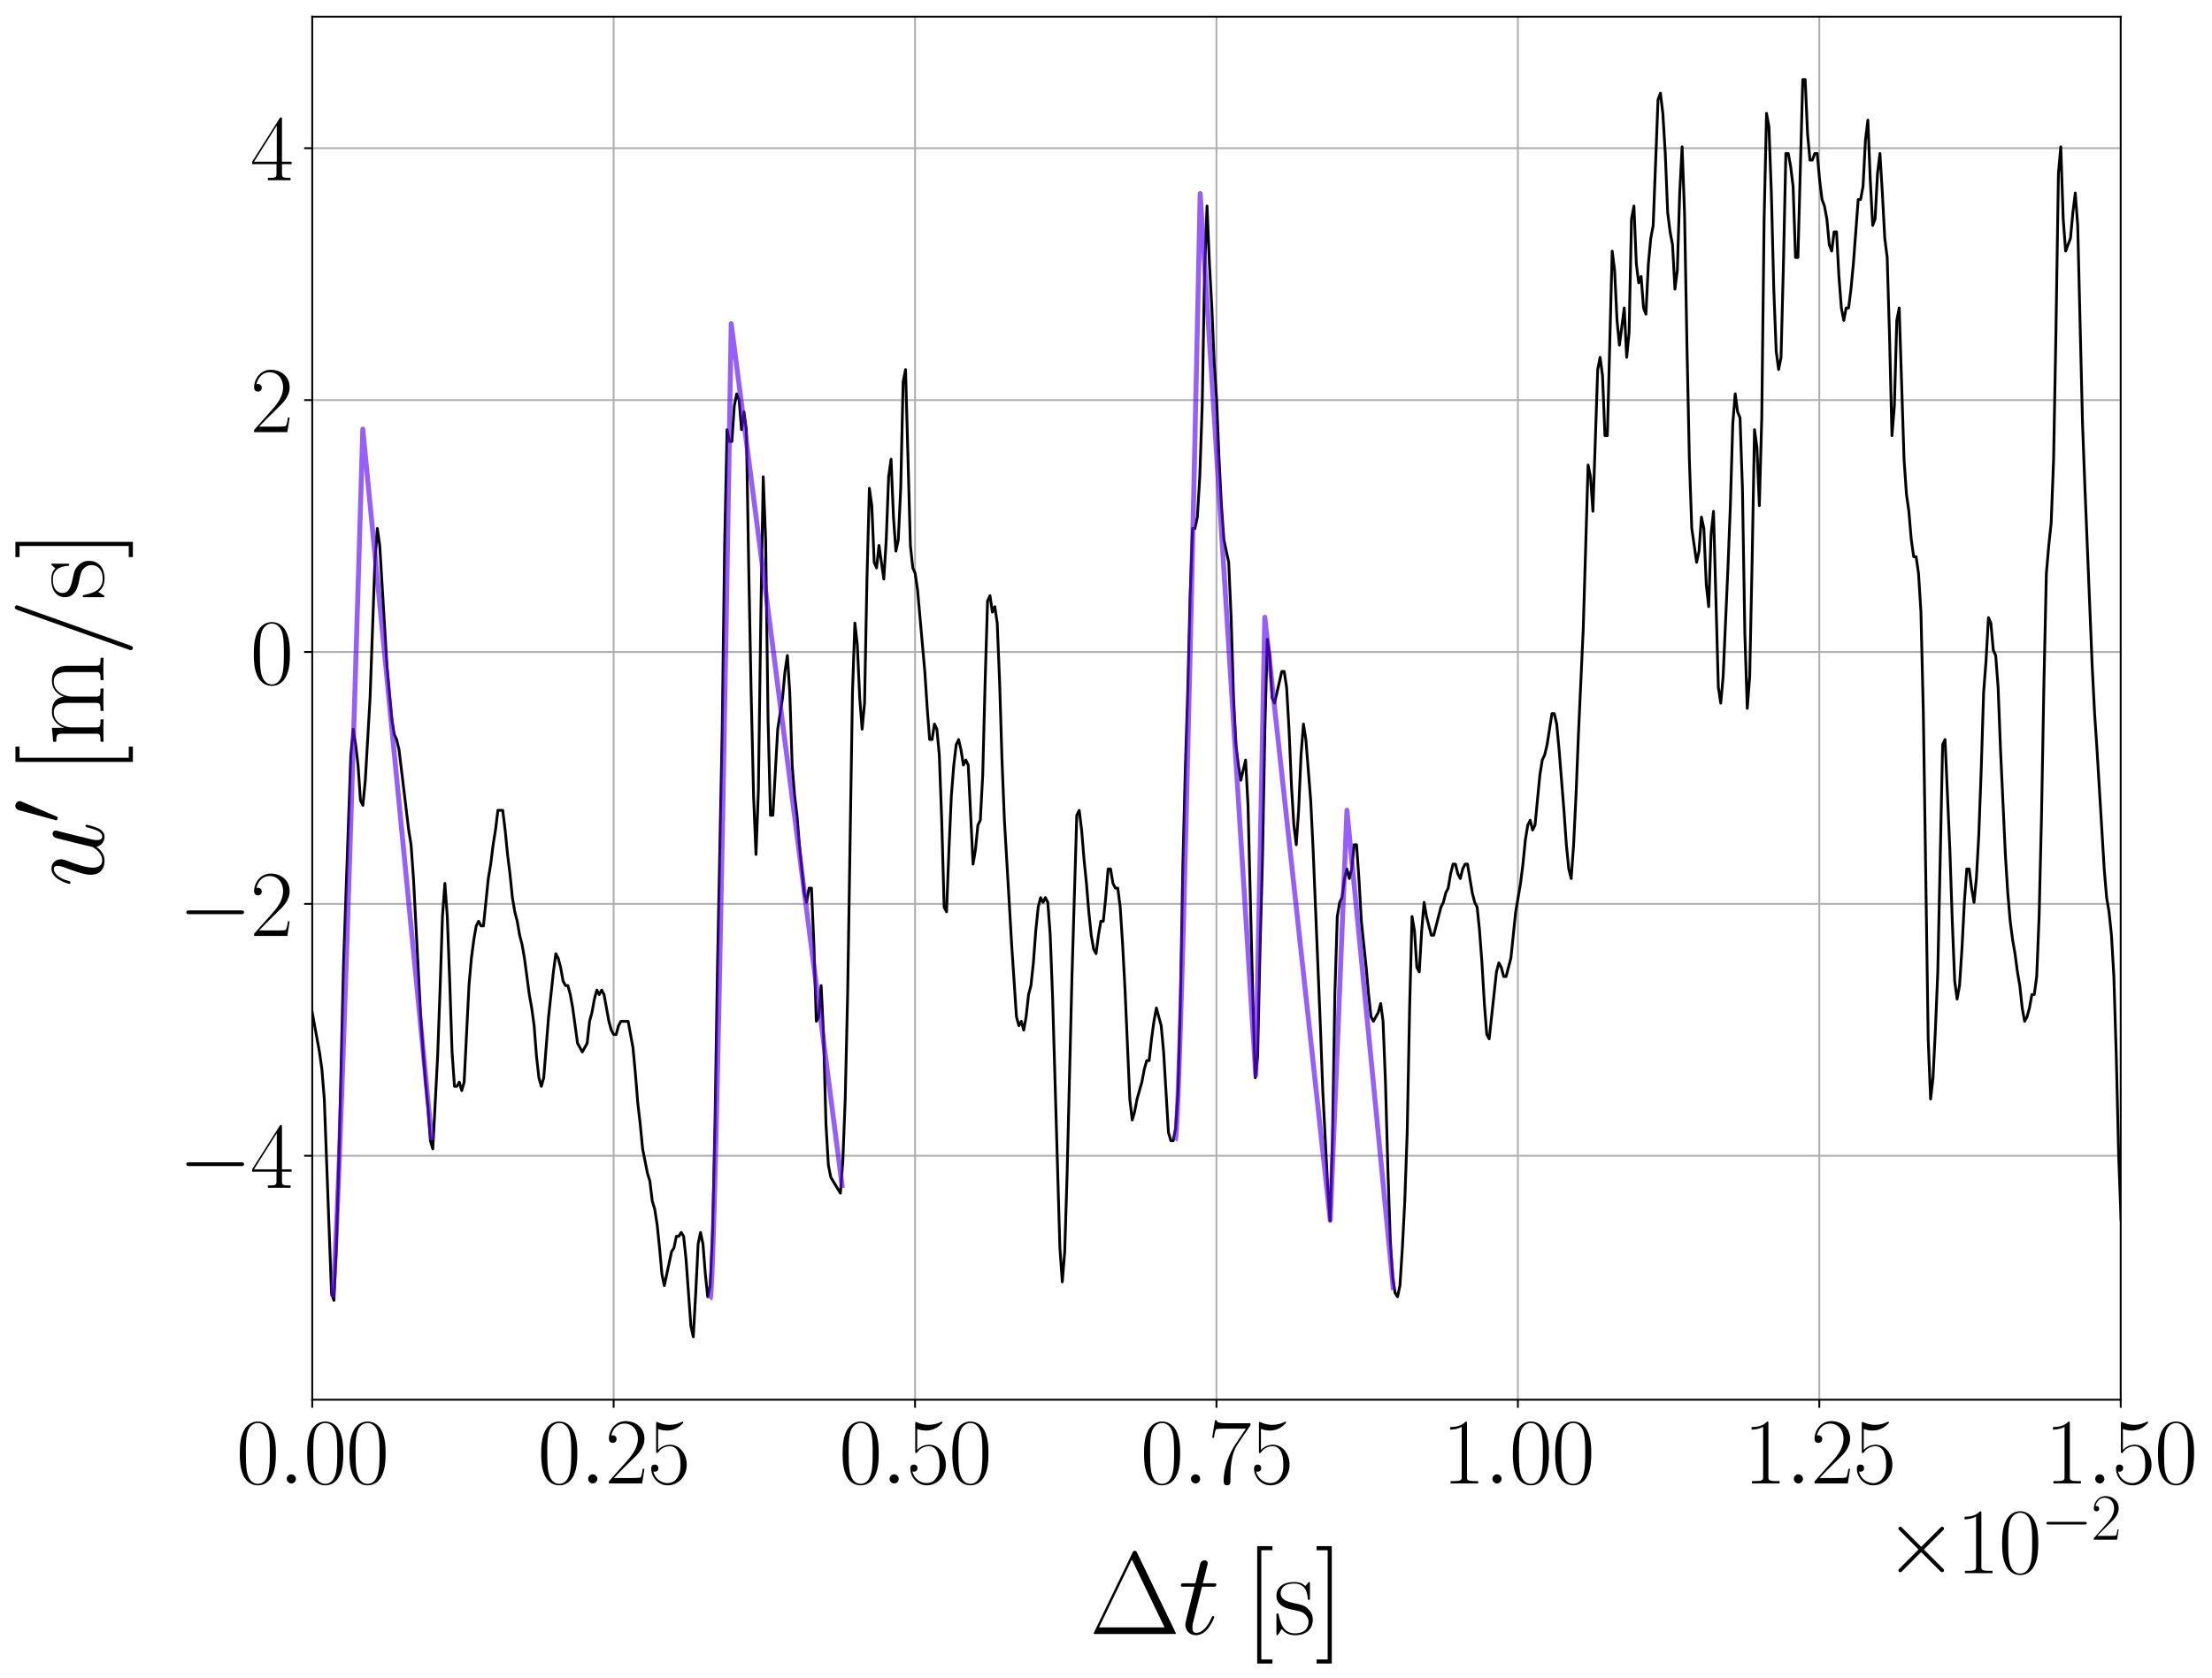 <?xml version="1.0" encoding="UTF-8" standalone="no"?>
<!-- Created with Inkscape (http://www.inkscape.org/) -->

<svg
   width="337.293mm"
   height="255.994mm"
   viewBox="0 0 337.293 255.994"
   version="1.1"
   id="svg1"
   xml:space="preserve"
   inkscape:version="1.3.2 (091e20e, 2023-11-25, custom)"
   sodipodi:docname="T1_u_p_vs_t_zoomed_jet12_annotated.svg"
   xmlns:inkscape="http://www.inkscape.org/namespaces/inkscape"
   xmlns:sodipodi="http://sodipodi.sourceforge.net/DTD/sodipodi-0.dtd"
   xmlns:xlink="http://www.w3.org/1999/xlink"
   xmlns="http://www.w3.org/2000/svg"
   xmlns:svg="http://www.w3.org/2000/svg"><rect x="0" y="0" width="337.293" height="255.994" fill="#808080" stroke="none"/><sodipodi:namedview
     id="namedview1"
     pagecolor="#ffffff"
     bordercolor="#999999"
     borderopacity="1"
     inkscape:showpageshadow="2"
     inkscape:pageopacity="0"
     inkscape:pagecheckerboard="0"
     inkscape:deskcolor="#d1d1d1"
     inkscape:document-units="mm"
     inkscape:zoom="0.22627417"
     inkscape:cx="1646.233"
     inkscape:cy="501.60387"
     inkscape:window-width="1920"
     inkscape:window-height="1013"
     inkscape:window-x="-9"
     inkscape:window-y="-9"
     inkscape:window-maximized="1"
     inkscape:current-layer="layer1" /><defs
     id="defs1"><style
       type="text/css"
       id="style1">*{stroke-linejoin: round; stroke-linecap: butt}</style><path
       id="m045b3f2381"
       d="M 0,0 V 3.5"
       style="stroke:#000000;stroke-width:0.8" /><path
       id="CMR17-30"
       d="m 2688,2025 c 0,391 -6,1055 -275,1566 -237,448 -615,607 -947,607 -308,0 -698,-140 -941,-601 C 269,3118 243,2524 243,2025 c 0,-364 7,-919 205,-1406 275,-658 768,-747 1018,-747 294,0 742,121 1004,728 192,442 218,959 218,1425 z M 1466,-26 c -410,0 -653,351 -743,838 -70,376 -70,926 -70,1284 0,492 0,901 83,1291 122,542 480,709 730,709 262,0 601,-173 723,-696 83,-364 89,-793 89,-1304 0,-416 0,-927 -76,-1304 C 2067,95 1690,-26 1466,-26 Z"
       transform="scale(0.016)" /><path
       id="CMMI12-3a"
       d="M 1178,307 C 1178,492 1024,619 870,619 685,619 557,466 557,313 557,128 710,0 864,0 c 186,0 314,153 314,307 z"
       transform="scale(0.016)" /><path
       id="CMR17-32"
       d="M 2669,989 H 2554 C 2490,536 2438,459 2413,420 2381,369 1920,369 1830,369 H 602 c 230,250 678,703 1222,1228 390,370 845,805 845,1438 0,755 -602,1189 -1274,1189 -704,0 -1133,-620 -1133,-1194 0,-250 186,-282 263,-282 64,0 256,39 256,262 0,197 -167,254 -256,254 -39,0 -77,-6 -103,-19 122,545 493,813 884,813 556,0 921,-441 921,-1023 0,-556 -326,-1035 -691,-1451 L 262,146 V 0 h 2253 z"
       transform="scale(0.016)" /><path
       id="CMR17-35"
       d="m 730,3692 c 64,-26 326,-108 595,-108 595,0 921,327 1107,516 0,57 0,92 -38,92 -7,0 -20,0 -71,-29 -224,-105 -486,-190 -806,-190 -192,0 -480,26 -794,166 -70,32 -83,32 -89,32 -32,0 -39,-7 -39,-134 V 2203 c 0,-114 0,-146 64,-146 32,0 45,13 77,57 205,287 486,408 806,408 224,0 704,-140 704,-1233 0,-204 0,-574 -192,-868 C 1894,159 1645,25 1370,25 947,25 518,320 403,814 c 26,-7 77,-19 103,-19 83,0 243,45 243,243 0,172 -122,242 -243,242 -148,0 -244,-90 -244,-269 0,-557 442,-1139 1120,-1139 660,0 1287,568 1287,1392 0,766 -499,1360 -1120,1360 -327,0 -602,-121 -819,-350 z"
       transform="scale(0.016)" /><path
       id="CMR17-37"
       d="m 2886,3941 v 140 H 1382 c -748,0 -761,84 -787,207 H 480 L 294,3094 h 116 c 19,121 64,446 140,567 39,51 512,51 621,51 H 2579 L 1869,2661 C 1395,1954 1069,999 1069,165 c 0,-76 0,-293 230,-293 231,0 231,217 231,299 v 294 c 0,1043 179,1731 473,2171 z"
       transform="scale(0.016)" /><path
       id="CMR17-31"
       d="m 1702,4058 c 0,134 -6,134 -96,134 -249,-276 -627,-365 -985,-365 -19,0 -51,0 -58,-19 -6,-13 -6,-26 -6,-160 198,0 531,38 787,191 V 461 C 1344,236 1331,160 781,160 H 589 V 0 c 307,0 627,0 934,0 307,0 627,0 935,0 v 160 h -192 c -551,0 -564,70 -564,298 z"
       transform="scale(0.016)" /><path
       id="CMR17-1"
       d="m 2598,4403 c -51,109 -76,109 -128,109 -76,0 -83,-13 -128,-103 L 269,109 C 262,96 237,38 237,32 237,6 243,0 358,0 h 4218 c 115,0 122,6 122,32 0,6 -26,64 -32,77 z M 2310,4038 4083,358 H 531 Z"
       transform="scale(0.016)" /><path
       id="CMMI12-74"
       d="m 1286,2566 h 589 c 122,0 186,0 186,115 0,71 -39,71 -167,71 h -563 l 237,940 c 26,89 26,102 26,148 0,103 -84,160 -167,160 -51,0 -198,-19 -249,-225 L 928,2752 H 326 c -128,0 -185,0 -185,-122 0,-64 45,-64 166,-64 H 877 L 454,881 C 403,658 384,594 384,511 384,211 595,-64 954,-64 c 646,0 992,932 992,976 0,39 -26,58 -64,58 -13,0 -39,0 -52,-26 -6,-6 -12,-13 -57,-115 C 1638,511 1344,64 973,64 781,64 768,224 768,364 c 0,6 0,128 19,204 z"
       transform="scale(0.016)" /><path
       id="CMR17-5b"
       d="m 1504,-1600 v 223 H 902 v 5921 h 602 v 223 H 678 v -6367 z"
       transform="scale(0.016)" /><path
       id="CMR17-73"
       d="m 1978,2697 c 0,116 -7,122 -45,122 -26,0 -32,-6 -109,-102 -19,-26 -77,-91 -96,-116 -205,218 -493,218 -602,218 -710,0 -966,-372 -966,-743 0,-578 653,-711 838,-751 404,-82 544,-108 679,-224 83,-76 224,-217 224,-447 0,-270 -154,-616 -743,-616 -556,0 -755,422 -870,983 -19,89 -19,96 -70,96 -52,0 -58,-7 -58,-134 V 63 c 0,-114 6,-121 45,-121 32,0 38,7 70,58 39,57 135,211 173,276 128,-173 352,-340 710,-340 634,0 973,347 973,848 0,328 -173,501 -256,578 -192,199 -416,244 -685,295 -352,78 -800,168 -800,560 0,166 90,520 736,520 685,0 724,-643 736,-849 7,-32 39,-39 58,-39 58,0 58,20 58,129 z"
       transform="scale(0.016)" /><path
       id="CMR17-5d"
       d="M 915,4767 H 90 V 4544 H 691 V -1377 H 90 v -223 h 825 z"
       transform="scale(0.016)" /><path
       id="CMSY10-2"
       d="M 2490,1785 1210,3059 c -77,77 -90,89 -141,89 -64,0 -128,-57 -128,-128 0,-44 13,-57 83,-128 L 2304,1606 1024,320 c -70,-71 -83,-84 -83,-128 0,-71 64,-128 128,-128 51,0 64,12 141,89 L 2483,1427 3808,102 c 13,-6 58,-38 96,-38 77,0 128,57 128,128 0,12 0,38 -19,70 -7,13 -1024,1018 -1344,1344 l 1171,1171 c 32,39 128,122 160,160 6,13 32,39 32,83 0,71 -51,128 -128,128 -51,0 -77,-25 -147,-96 z"
       transform="scale(0.016)" /><path
       id="CMSY10-0"
       d="m 4218,1472 c 108,0 224,0 224,128 0,128 -116,128 -224,128 H 755 c -109,0 -224,0 -224,-128 0,-128 115,-128 224,-128 z"
       transform="scale(0.016)" /><path
       id="md7189f654f"
       d="M 0,0 H -3.5"
       style="stroke:#000000;stroke-width:0.8" /><path
       id="CMR17-34"
       d="m 2150,4122 c 0,134 -6,134 -121,134 L 128,1254 V 1088 H 1779 V 457 c 0,-233 -13,-297 -461,-297 H 1197 V 0 c 205,0 550,0 768,0 217,0 563,0 768,0 v 160 h -122 c -448,0 -461,64 -461,297 v 631 h 653 v 166 H 2150 Z M 1798,3703 V 1254 H 256 Z"
       transform="scale(0.016)" /><path
       id="CMMI12-75"
       d="m 2182,370 c 84,-357 391,-434 544,-434 205,0 359,134 461,351 109,230 192,607 192,626 0,32 -25,58 -64,58 -57,0 -64,-32 -89,-128 C 3110,402 2995,64 2739,64 c -192,0 -192,211 -192,294 0,147 19,210 83,479 45,172 90,344 128,523 l 263,1041 c 45,160 45,173 45,192 0,96 -77,160 -173,160 -186,0 -231,-160 -269,-320 -64,-249 -410,-1622 -454,-1845 -7,0 -256,-524 -724,-524 -332,0 -396,287 -396,524 0,364 179,874 345,1302 77,205 109,288 109,415 0,275 -198,511 -506,511 -588,0 -825,-926 -825,-977 0,-25 25,-57 70,-57 58,0 64,25 90,114 153,545 403,786 646,786 64,0 167,0 167,-204 0,-166 -71,-351 -167,-594 C 698,1124 666,881 666,690 c 0,-652 492,-754 755,-754 409,0 633,281 761,434 z"
       transform="scale(0.016)" /><path
       id="CMSY10-30"
       d="m 1619,3040 c 32,77 58,134 58,198 0,186 -167,340 -365,340 -179,0 -294,-122 -339,-288 L 211,493 c 0,-13 -25,-83 -25,-90 0,-70 166,-115 217,-115 39,0 45,19 83,102 z"
       transform="scale(0.016)" /><path
       id="CMR17-6d"
       d="m 4326,1933 c 0,319 -57,857 -819,857 -435,0 -736,-294 -851,-639 h -6 c -77,525 -455,639 -813,639 -506,0 -768,-390 -864,-646 h -7 v 646 l -755,-70 v -166 c 378,0 435,-39 435,-346 V 428 C 646,184 621,153 211,153 V -13 C 365,0 646,0 813,0 c 166,0 454,0 608,-13 v 166 c -410,0 -435,25 -435,275 v 1230 c 0,589 358,1030 806,1030 474,0 525,-422 525,-730 V 428 c 0,-244 -26,-275 -435,-275 V -13 c 153,13 435,13 601,13 167,0 455,0 608,-13 v 166 c -409,0 -435,25 -435,275 v 1230 c 0,589 358,1030 806,1030 474,0 525,-422 525,-730 V 428 c 0,-244 -25,-275 -435,-275 V -13 c 154,13 435,13 602,13 166,0 454,0 608,-13 v 166 c -410,0 -436,25 -436,275 z"
       transform="scale(0.016)" /><path
       id="CMMI12-3d"
       d="m 2746,4562 c 0,7 38,104 38,116 0,77 -64,122 -115,122 -32,0 -90,0 -141,-141 L 384,-1363 c 0,-7 -38,-102 -38,-115 0,-77 64,-122 115,-122 38,0 96,7 141,141 z"
       transform="scale(0.016)" /><clipPath
       id="p39fa06a7bc"><rect
         x="134.873"
         y="7.2"
         width="781.2"
         height="597.6"
         id="rect70" /></clipPath><style
       type="text/css"
       id="style1-0">*{stroke-linejoin: round; stroke-linecap: butt}</style></defs><g
     inkscape:label="Layer 1"
     inkscape:groupmode="layer"
     id="layer1"
     transform="translate(339.805,-20.503)"><g
       id="figure_1"
       transform="matrix(0.353,0,0,0.353,-339.805,20.503)"><g
         id="patch_1"><path
           d="M 0,725.652 H 956.107 V 0 H 0 Z"
           style="fill:#ffffff"
           id="path1" /></g><g
         id="axes_1"><g
           id="patch_2"><path
             d="m 134.873,604.8 h 781.2 V 7.2 h -781.2 z"
             style="fill:#ffffff"
             id="path2" /></g><g
           id="matplotlib.axis_1"><g
             id="xtick_1"><g
               id="line2d_1"><path
                 d="M 134.873,604.8 V 7.2"
                 clip-path="url(#p39fa06a7bc)"
                 style="fill:none;stroke:#b0b0b0;stroke-width:0.8;stroke-linecap:square"
                 id="path3" /></g><g
               id="line2d_2"><defs
                 id="defs3" /><g
                 id="g3"><use
                   xlink:href="#m045b3f2381"
                   x="134.873"
                   y="604.8"
                   style="stroke:#000000;stroke-width:0.8"
                   id="use3" /></g></g><g
               id="text_1"><!-- $\mathdefault{0.00}$ --><g
                 transform="matrix(0.4,0,0,-0.4,102.039,640.974)"
                 id="g7"><defs
                   id="defs4" /><use
                   xlink:href="#CMR17-30"
                   transform="scale(0.996)"
                   id="use4" /><use
                   xlink:href="#CMMI12-3a"
                   transform="matrix(0.996,0,0,0.996,45.69,0)"
                   id="use5" /><use
                   xlink:href="#CMR17-30"
                   transform="matrix(0.996,0,0,0.996,72.788,0)"
                   id="use6" /><use
                   xlink:href="#CMR17-30"
                   transform="matrix(0.996,0,0,0.996,118.478,0)"
                   id="use7" /></g></g></g><g
             id="xtick_2"><g
               id="line2d_3"><path
                 d="M 265.073,604.8 V 7.2"
                 clip-path="url(#p39fa06a7bc)"
                 style="fill:none;stroke:#b0b0b0;stroke-width:0.8;stroke-linecap:square"
                 id="path7" /></g><g
               id="line2d_4"><g
                 id="g8"><use
                   xlink:href="#m045b3f2381"
                   x="265.073"
                   y="604.8"
                   style="stroke:#000000;stroke-width:0.8"
                   id="use8" /></g></g><g
               id="text_2"><!-- $\mathdefault{0.25}$ --><g
                 transform="matrix(0.4,0,0,-0.4,232.239,640.974)"
                 id="g12"><defs
                   id="defs8" /><use
                   xlink:href="#CMR17-30"
                   transform="scale(0.996)"
                   id="use9" /><use
                   xlink:href="#CMMI12-3a"
                   transform="matrix(0.996,0,0,0.996,45.69,0)"
                   id="use10" /><use
                   xlink:href="#CMR17-32"
                   transform="matrix(0.996,0,0,0.996,72.788,0)"
                   id="use11" /><use
                   xlink:href="#CMR17-35"
                   transform="matrix(0.996,0,0,0.996,118.478,0)"
                   id="use12" /></g></g></g><g
             id="xtick_3"><g
               id="line2d_5"><path
                 d="M 395.273,604.8 V 7.2"
                 clip-path="url(#p39fa06a7bc)"
                 style="fill:none;stroke:#b0b0b0;stroke-width:0.8;stroke-linecap:square"
                 id="path12" /></g><g
               id="line2d_6"><g
                 id="g13"><use
                   xlink:href="#m045b3f2381"
                   x="395.273"
                   y="604.8"
                   style="stroke:#000000;stroke-width:0.8"
                   id="use13" /></g></g><g
               id="text_3"><!-- $\mathdefault{0.50}$ --><g
                 transform="matrix(0.4,0,0,-0.4,362.439,640.974)"
                 id="g17"><use
                   xlink:href="#CMR17-30"
                   transform="scale(0.996)"
                   id="use14" /><use
                   xlink:href="#CMMI12-3a"
                   transform="matrix(0.996,0,0,0.996,45.69,0)"
                   id="use15" /><use
                   xlink:href="#CMR17-35"
                   transform="matrix(0.996,0,0,0.996,72.788,0)"
                   id="use16" /><use
                   xlink:href="#CMR17-30"
                   transform="matrix(0.996,0,0,0.996,118.478,0)"
                   id="use17" /></g></g></g><g
             id="xtick_4"><g
               id="line2d_7"><path
                 d="M 525.473,604.8 V 7.2"
                 clip-path="url(#p39fa06a7bc)"
                 style="fill:none;stroke:#b0b0b0;stroke-width:0.8;stroke-linecap:square"
                 id="path17" /></g><g
               id="line2d_8"><g
                 id="g18"><use
                   xlink:href="#m045b3f2381"
                   x="525.473"
                   y="604.8"
                   style="stroke:#000000;stroke-width:0.8"
                   id="use18" /></g></g><g
               id="text_4"><!-- $\mathdefault{0.75}$ --><g
                 transform="matrix(0.4,0,0,-0.4,492.639,640.974)"
                 id="g22"><defs
                   id="defs18" /><use
                   xlink:href="#CMR17-30"
                   transform="scale(0.996)"
                   id="use19" /><use
                   xlink:href="#CMMI12-3a"
                   transform="matrix(0.996,0,0,0.996,45.69,0)"
                   id="use20" /><use
                   xlink:href="#CMR17-37"
                   transform="matrix(0.996,0,0,0.996,72.788,0)"
                   id="use21" /><use
                   xlink:href="#CMR17-35"
                   transform="matrix(0.996,0,0,0.996,118.478,0)"
                   id="use22" /></g></g></g><g
             id="xtick_5"><g
               id="line2d_9"><path
                 d="M 655.673,604.8 V 7.2"
                 clip-path="url(#p39fa06a7bc)"
                 style="fill:none;stroke:#b0b0b0;stroke-width:0.8;stroke-linecap:square"
                 id="path22" /></g><g
               id="line2d_10"><g
                 id="g23"><use
                   xlink:href="#m045b3f2381"
                   x="655.673"
                   y="604.8"
                   style="stroke:#000000;stroke-width:0.8"
                   id="use23" /></g></g><g
               id="text_5"><!-- $\mathdefault{1.00}$ --><g
                 transform="matrix(0.4,0,0,-0.4,622.839,640.974)"
                 id="g27"><defs
                   id="defs23" /><use
                   xlink:href="#CMR17-31"
                   transform="scale(0.996)"
                   id="use24" /><use
                   xlink:href="#CMMI12-3a"
                   transform="matrix(0.996,0,0,0.996,45.69,0)"
                   id="use25" /><use
                   xlink:href="#CMR17-30"
                   transform="matrix(0.996,0,0,0.996,72.788,0)"
                   id="use26" /><use
                   xlink:href="#CMR17-30"
                   transform="matrix(0.996,0,0,0.996,118.478,0)"
                   id="use27" /></g></g></g><g
             id="xtick_6"><g
               id="line2d_11"><path
                 d="M 785.873,604.8 V 7.2"
                 clip-path="url(#p39fa06a7bc)"
                 style="fill:none;stroke:#b0b0b0;stroke-width:0.8;stroke-linecap:square"
                 id="path27" /></g><g
               id="line2d_12"><g
                 id="g28"><use
                   xlink:href="#m045b3f2381"
                   x="785.873"
                   y="604.8"
                   style="stroke:#000000;stroke-width:0.8"
                   id="use28" /></g></g><g
               id="text_6"><!-- $\mathdefault{1.25}$ --><g
                 transform="matrix(0.4,0,0,-0.4,753.039,640.974)"
                 id="g32"><use
                   xlink:href="#CMR17-31"
                   transform="scale(0.996)"
                   id="use29" /><use
                   xlink:href="#CMMI12-3a"
                   transform="matrix(0.996,0,0,0.996,45.69,0)"
                   id="use30" /><use
                   xlink:href="#CMR17-32"
                   transform="matrix(0.996,0,0,0.996,72.788,0)"
                   id="use31" /><use
                   xlink:href="#CMR17-35"
                   transform="matrix(0.996,0,0,0.996,118.478,0)"
                   id="use32" /></g></g></g><g
             id="xtick_7"><g
               id="line2d_13"><path
                 d="M 916.073,604.8 V 7.2"
                 clip-path="url(#p39fa06a7bc)"
                 style="fill:none;stroke:#b0b0b0;stroke-width:0.8;stroke-linecap:square"
                 id="path32" /></g><g
               id="line2d_14"><g
                 id="g33"><use
                   xlink:href="#m045b3f2381"
                   x="916.073"
                   y="604.8"
                   style="stroke:#000000;stroke-width:0.8"
                   id="use33" /></g></g><g
               id="text_7"><!-- $\mathdefault{1.50}$ --><g
                 transform="matrix(0.4,0,0,-0.4,883.239,640.974)"
                 id="g37"><use
                   xlink:href="#CMR17-31"
                   transform="scale(0.996)"
                   id="use34" /><use
                   xlink:href="#CMMI12-3a"
                   transform="matrix(0.996,0,0,0.996,45.69,0)"
                   id="use35" /><use
                   xlink:href="#CMR17-35"
                   transform="matrix(0.996,0,0,0.996,72.788,0)"
                   id="use36" /><use
                   xlink:href="#CMR17-30"
                   transform="matrix(0.996,0,0,0.996,118.478,0)"
                   id="use37" /></g></g></g><g
             id="text_8"><!-- $\Delta t\:\unit{[\s]}$ --><g
               transform="matrix(0.5,0,0,-0.5,470.516,706.04)"
               id="g42"><defs
                 id="defs37" /><use
                 xlink:href="#CMR17-1"
                 transform="scale(0.996)"
                 id="use38" /><use
                 xlink:href="#CMMI12-74"
                 transform="matrix(0.996,0,0,0.996,76.92,0)"
                 id="use39" /><use
                 xlink:href="#CMR17-5b"
                 transform="matrix(0.996,0,0,0.996,134.285,0)"
                 id="use40" /><use
                 xlink:href="#CMR17-73"
                 transform="matrix(0.996,0,0,0.996,159.156,0)"
                 id="use41" /><use
                 xlink:href="#CMR17-5d"
                 transform="matrix(0.996,0,0,0.996,194.958,0)"
                 id="use42" /></g></g><g
             id="text_9"><!-- $\times\mathdefault{10^{−2}}\mathdefault{}$ --><g
               transform="matrix(0.4,0,0,-0.4,814.036,679.738)"
               id="g47"><defs
                 id="defs42" /><use
                 xlink:href="#CMSY10-2"
                 transform="scale(0.996)"
                 id="use43" /><use
                 xlink:href="#CMR17-31"
                 transform="matrix(0.996,0,0,0.996,77.487,0)"
                 id="use44" /><use
                 xlink:href="#CMR17-30"
                 transform="matrix(0.996,0,0,0.996,123.178,0)"
                 id="use45" /><use
                 xlink:href="#CMSY10-0"
                 transform="matrix(0.697,0,0,0.697,168.868,36.154)"
                 id="use46" /><use
                 xlink:href="#CMR17-32"
                 transform="matrix(0.697,0,0,0.697,223.109,36.154)"
                 id="use47" /></g></g></g><g
           id="matplotlib.axis_2"><g
             id="ytick_1"><g
               id="line2d_15"><path
                 d="m 134.873,499.39 h 781.2"
                 clip-path="url(#p39fa06a7bc)"
                 style="fill:none;stroke:#b0b0b0;stroke-width:0.8;stroke-linecap:square"
                 id="path47" /></g><g
               id="line2d_16"><defs
                 id="defs47" /><g
                 id="g48"><use
                   xlink:href="#md7189f654f"
                   x="134.873"
                   y="499.39"
                   style="stroke:#000000;stroke-width:0.8"
                   id="use48" /></g></g><g
               id="text_10"><!-- $\mathdefault{−4}$ --><g
                 transform="matrix(0.4,0,0,-0.4,77.102,513.227)"
                 id="g50"><defs
                   id="defs48" /><use
                   xlink:href="#CMSY10-0"
                   transform="scale(0.996)"
                   id="use49" /><use
                   xlink:href="#CMR17-34"
                   transform="matrix(0.996,0,0,0.996,77.487,0)"
                   id="use50" /></g></g></g><g
             id="ytick_2"><g
               id="line2d_17"><path
                 d="m 134.873,390.55 h 781.2"
                 clip-path="url(#p39fa06a7bc)"
                 style="fill:none;stroke:#b0b0b0;stroke-width:0.8;stroke-linecap:square"
                 id="path50" /></g><g
               id="line2d_18"><g
                 id="g51"><use
                   xlink:href="#md7189f654f"
                   x="134.873"
                   y="390.55"
                   style="stroke:#000000;stroke-width:0.8"
                   id="use51" /></g></g><g
               id="text_11"><!-- $\mathdefault{−2}$ --><g
                 transform="matrix(0.4,0,0,-0.4,77.102,404.387)"
                 id="g53"><use
                   xlink:href="#CMSY10-0"
                   transform="scale(0.996)"
                   id="use52" /><use
                   xlink:href="#CMR17-32"
                   transform="matrix(0.996,0,0,0.996,77.487,0)"
                   id="use53" /></g></g></g><g
             id="ytick_3"><g
               id="line2d_19"><path
                 d="m 134.873,281.709 h 781.2"
                 clip-path="url(#p39fa06a7bc)"
                 style="fill:none;stroke:#b0b0b0;stroke-width:0.8;stroke-linecap:square"
                 id="path53" /></g><g
               id="line2d_20"><g
                 id="g54"><use
                   xlink:href="#md7189f654f"
                   x="134.873"
                   y="281.709"
                   style="stroke:#000000;stroke-width:0.8"
                   id="use54" /></g></g><g
               id="text_12"><!-- $\mathdefault{0}$ --><g
                 transform="matrix(0.4,0,0,-0.4,108.097,295.546)"
                 id="g55"><use
                   xlink:href="#CMR17-30"
                   transform="scale(0.996)"
                   id="use55" /></g></g></g><g
             id="ytick_4"><g
               id="line2d_21"><path
                 d="m 134.873,172.869 h 781.2"
                 clip-path="url(#p39fa06a7bc)"
                 style="fill:none;stroke:#b0b0b0;stroke-width:0.8;stroke-linecap:square"
                 id="path55" /></g><g
               id="line2d_22"><g
                 id="g56"><use
                   xlink:href="#md7189f654f"
                   x="134.873"
                   y="172.869"
                   style="stroke:#000000;stroke-width:0.8"
                   id="use56" /></g></g><g
               id="text_13"><!-- $\mathdefault{2}$ --><g
                 transform="matrix(0.4,0,0,-0.4,108.097,186.706)"
                 id="g57"><use
                   xlink:href="#CMR17-32"
                   transform="scale(0.996)"
                   id="use57" /></g></g></g><g
             id="ytick_5"><g
               id="line2d_23"><path
                 d="m 134.873,64.029 h 781.2"
                 clip-path="url(#p39fa06a7bc)"
                 style="fill:none;stroke:#b0b0b0;stroke-width:0.8;stroke-linecap:square"
                 id="path57" /></g><g
               id="line2d_24"><g
                 id="g58"><use
                   xlink:href="#md7189f654f"
                   x="134.873"
                   y="64.029"
                   style="stroke:#000000;stroke-width:0.8"
                   id="use58" /></g></g><g
               id="text_14"><!-- $\mathdefault{4}$ --><g
                 transform="matrix(0.4,0,0,-0.4,108.097,77.866)"
                 id="g59"><use
                   xlink:href="#CMR17-34"
                   transform="scale(0.996)"
                   id="use59" /></g></g></g><g
             id="text_15"><!-- $u^\prime\:\unit{[\m/\s]}$ --><g
               transform="matrix(0,-0.5,-0.5,0,44.649,383.268)"
               id="g66"><defs
                 id="defs59" /><use
                 xlink:href="#CMMI12-75"
                 transform="scale(0.996)"
                 id="use60" /><use
                 xlink:href="#CMSY10-30"
                 transform="matrix(0.697,0,0,0.697,55.52,36.154)"
                 id="use61" /><use
                 xlink:href="#CMR17-5b"
                 transform="matrix(0.996,0,0,0.996,97.336,0)"
                 id="use62" /><use
                 xlink:href="#CMR17-6d"
                 transform="matrix(0.996,0,0,0.996,122.207,0)"
                 id="use63" /><use
                 xlink:href="#CMMI12-3d"
                 transform="matrix(0.996,0,0,0.996,199.126,0)"
                 id="use64" /><use
                 xlink:href="#CMR17-73"
                 transform="matrix(0.996,0,0,0.996,247.901,0)"
                 id="use65" /><use
                 xlink:href="#CMR17-5d"
                 transform="matrix(0.996,0,0,0.996,283.703,0)"
                 id="use66" /></g></g></g><g
           id="line2d_25"><path
             d="m 134.873,437.458 3.13,17.082 1.042,7.465 1.042,12.878 3.104,83.826 1.047,3.197 1.042,-22.737 1.042,-35.719 2.088,-87.418 3.13,-89.843 1.042,-11.105 1.042,6.68 1.042,8.828 1.047,15.232 1.042,2.154 1.042,-10.825 2.062,-35.585 2.088,-58.596 1.042,-14.627 1.042,7.341 3.13,52.157 2.083,22.758 1.047,6.715 1.042,2.227 1.042,4.436 4.172,34.685 1.021,6.346 1.042,14.619 3.13,59.747 1.042,15.164 1.042,13.013 1.047,10.966 1.042,14.357 1.042,3.543 2.088,-40.005 1.042,-28.619 1.042,-31.778 1.047,-14.321 1.042,14.321 1.042,27.877 1.021,30.647 1.042,14.852 h 1.042 l 1.042,-1.84 1.047,3.675 1.042,-3.675 2.088,-41.706 1.042,-11.793 1.042,-7.965 1.042,-6.028 1.047,-2.02 1.042,2.02 h 1.042 l 2.088,-20.432 1.042,-6.233 1.042,-8.386 1.021,-6.346 1.042,-8.538 h 2.088 l 1.042,8.538 1.042,10.55 1.042,8.343 1.047,10.309 1.042,6.122 1.042,4.055 1.047,6.043 1.042,4.003 1.042,5.966 2.088,15.684 1.042,5.798 1.042,7.661 1.021,13.217 1.042,9.295 1.042,3.684 1.042,-3.684 2.088,-26.332 2.088,-19.403 1.042,-7.903 1.042,1.984 1.042,3.951 1.047,5.889 1.042,1.953 h 1.042 l 1.042,3.891 1.047,5.798 2.083,15.243 2.062,3.762 2.088,-3.762 1.042,-9.49 1.042,-3.831 1.042,-5.783 1.047,-3.881 1.042,1.943 1.042,-1.943 1.042,1.943 2.088,11.552 1.042,3.811 1.047,1.898 h 1.042 l 1.042,-3.801 1.021,-1.908 h 3.125 l 2.088,11.373 1.042,11.197 1.047,12.844 1.042,9.032 1.042,10.684 2.088,10.517 1.042,3.469 1.042,8.594 1.042,3.406 1.047,6.758 1.042,10.005 1.042,11.474 1.021,4.853 3.13,-14.674 1.042,-1.652 1.042,-4.983 h 1.042 l 1.047,-1.67 1.042,1.67 1.042,9.926 2.088,28.849 1.042,4.675 1.042,-18.928 1.047,-21.197 1.042,-4.996 1.042,4.996 1.042,13.13 1.021,9.667 1.042,-4.814 1.042,-22.979 1.047,-46.781 1.042,-65.763 2.083,-104.89 1.047,-79.397 1.042,-50.014 1.042,5.116 h 1.047 l 1.042,-15.427 1.042,-5.195 1.042,2.601 1.047,12.905 1.042,-7.723 1.042,7.723 1.021,59.716 1.042,53.907 1.042,44.369 1.047,25.55 1.042,-27.715 1.042,-74.64 1.042,-60.877 1.047,27.263 1.042,77.356 1.042,41.667 h 1.042 l 2.088,-37.185 2.088,-13.516 1.042,-11.422 1.042,-6.924 1.042,16.073 1.021,31.296 1.042,13.073 1.042,8.604 1.047,12.742 2.083,20.804 1.042,4.097 1.047,-6.153 h 1.042 l 1.042,24.33 1.047,33.201 1.042,-1.913 1.042,-13.53 1.042,21.151 1.047,38.738 1.042,17.714 1.042,5.224 4.146,6.902 1.047,-13.877 1.042,-26.816 1.042,-45.146 2.088,-130.443 1.042,-30.081 1.042,9.362 1.047,22.991 1.042,13.516 1.042,-11.249 1.042,-53.633 1.047,-39.206 1.042,7.473 1.042,24.503 1.021,2.416 1.042,-9.702 2.088,14.516 1.042,-16.957 1.042,-27.263 1.042,-7.568 1.047,25.005 1.042,14.701 1.042,-4.876 1.047,-22.249 1.042,-46.051 1.042,-5.247 2.088,75.988 1.042,9.702 1.042,2.41 1.021,7.193 3.125,35.154 1.047,15.951 1.042,13.446 h 1.042 l 1.047,-6.698 1.042,2.238 1.042,11.105 1.042,28.217 1.047,37.546 1.042,2.035 1.042,-26.872 1.042,-23.451 1.047,-13.073 1.042,-8.828 1.042,-2.221 1.021,4.436 1.042,6.612 1.042,-2.198 1.047,2.198 2.083,42.805 1.042,-6.281 1.047,-10.577 1.042,-2.132 1.042,-19.435 1.042,-40.239 1.047,-34.975 1.042,-2.38 1.042,7.121 1.047,-2.367 1.042,7.084 1.042,25.517 1.021,33.661 1.042,26.013 2.083,35.505 1.047,18.177 2.083,31.289 1.047,3.821 1.042,-1.908 1.042,3.811 1.042,-5.724 1.047,-9.639 1.042,-3.891 1.042,-9.815 1.042,-13.956 1.047,-10.124 1.042,-4.086 1.042,2.046 1.021,-2.046 1.042,2.046 1.042,14.174 1.047,27.59 3.125,107.494 1.047,14.713 1.042,-13.061 1.042,-33.884 2.088,-85.001 2.083,-69.668 1.047,-2.143 1.042,8.538 1.042,12.644 1.042,10.388 1.021,12.291 1.042,10.098 1.042,5.997 1.047,1.988 1.042,-7.985 1.042,-6.043 h 1.042 l 1.047,-10.177 1.042,-12.386 h 1.042 l 1.047,6.217 1.042,2.062 h 1.042 l 1.042,8.194 1.047,16.136 1.042,19.707 2.062,47.089 1.042,9.056 1.042,-3.608 1.047,-5.447 2.083,-7.33 1.042,-5.548 1.047,-3.723 h 1.042 l 1.042,-9.392 1.042,-7.602 1.047,-5.753 2.083,7.661 1.047,11.344 2.083,34.775 1.042,3.561 h 1.021 l 1.042,-5.349 1.042,-16.3 1.047,-39.552 1.042,-58.279 1.042,-40.612 1.042,-33.489 1.047,-41.918 1.042,-29.032 h 1.042 l 1.047,-4.925 1.042,-17.437 1.042,-30.621 1.042,-58.609 1.047,-27.734 1.042,24.992 1.042,19.051 1.021,24.004 1.042,15.702 1.042,25.647 1.042,20.055 1.047,14.776 2.083,9.726 1.047,23.887 1.042,34.709 1.042,20.196 1.042,8.828 1.047,6.562 2.083,-8.76 1.042,19.585 2.088,83.698 1.042,34.033 1.021,-9.295 1.042,-46.333 1.042,-38.774 1.047,-56.225 1.042,-38.838 1.042,6.977 1.042,18.346 1.047,2.267 3.13,-13.689 h 1.042 l 1.042,6.871 1.042,18.067 1.047,24.246 1.042,17.209 1.042,8.473 1.021,-14.885 1.042,-23.937 1.042,-13.344 1.042,6.698 2.088,26.281 1.042,21.291 3.13,76.083 1.042,28.031 2.088,40.906 1.042,15.347 1.042,-34.604 1.047,-63.139 1.042,-33.721 1.042,-6.106 1.021,-2.046 1.042,-8.236 1.042,-4.15 1.047,4.15 1.042,-4.15 1.042,-10.469 h 1.042 l 1.047,14.619 1.042,18.413 2.083,19.963 1.047,11.733 1.042,9.639 1.042,1.913 2.088,-3.831 1.042,-3.85 1.021,7.681 1.042,26.264 1.042,37.642 1.042,30.656 1.047,16.413 1.042,6.445 1.042,1.6 1.047,-4.814 1.042,-16.327 1.042,-20.169 1.042,-29.684 1.047,-53.78 1.042,-39.519 1.042,6.059 1.042,15.929 1.047,1.968 1.042,-17.897 1.042,-12.165 1.021,6.106 2.083,8.068 h 1.047 l 3.125,-12.133 1.047,-2.041 1.042,-4.097 1.042,-2.056 1.042,-6.201 1.047,-4.161 h 1.042 l 1.042,4.161 1.047,2.072 1.042,-4.15 1.042,-2.083 h 1.042 l 2.062,12.418 1.042,4.097 1.047,2.041 1.042,10.124 1.042,13.956 1.042,17.576 1.047,13.39 1.042,1.893 3.13,-28.918 1.042,-3.941 1.042,1.973 1.047,3.931 h 1.042 l 2.062,-7.883 2.083,-20.067 2.088,-12.291 1.042,-8.3 1.042,-10.496 1.047,-6.363 1.042,-2.132 1.042,4.258 1.042,-2.126 2.088,-21.566 1.042,-6.578 1.047,-2.204 1.042,-4.425 2.083,-13.412 h 1.021 l 1.042,4.494 1.042,11.134 2.088,26.147 1.042,14.885 1.042,10.469 1.047,4.15 1.042,-14.619 1.042,-21.346 1.047,-26.349 2.083,-45.752 2.088,-70.621 1.042,5.039 1.042,14.965 2.062,-61.249 1.042,-5.274 1.042,7.901 1.047,25.908 h 1.042 l 2.088,-79.729 1.042,8.247 1.042,21.69 1.042,10.682 2.088,-16.063 1.042,21.364 1.042,-10.628 1.047,-49.176 1.042,-5.603 1.042,24.992 1.021,8.206 1.042,-2.728 1.042,13.573 1.047,2.694 1.042,-21.745 1.042,-11.038 1.042,-5.561 2.088,-54.243 1.042,-2.927 1.047,8.76 1.042,17.322 1.042,25.5 1.042,8.373 1.047,5.547 1.042,19.195 1.042,-8.185 1.021,-33.365 1.042,-19.933 1.042,28.369 1.042,57.301 1.047,49.291 1.042,29.931 2.088,14.627 1.042,-4.851 1.042,-14.701 1.042,4.925 1.047,24.255 1.042,9.531 1.042,-31.332 1.042,-9.851 2.088,76.069 1.042,6.818 1.021,-11.393 2.083,-47.054 1.047,-26.919 1.042,-35.365 1.042,-12.937 1.042,7.782 1.047,2.581 1.042,30.467 1.042,62.911 1.042,32.189 1.047,-13.654 1.042,-49.47 1.042,-57.3 1.047,7.665 1.042,25.133 1.042,-37.94 1.021,-85.909 1.042,-45.62 1.042,5.803 1.042,28.583 1.047,41.55 1.042,26.841 1.042,7.921 1.047,-5.274 1.042,-40.415 1.042,-47.687 h 1.042 l 1.047,5.717 1.042,8.521 1.042,30.7 h 1.042 l 2.088,-76.896 h 1.042 l 1.021,23.329 1.042,11.491 h 1.042 l 1.047,-2.862 h 1.042 l 1.042,11.404 1.042,8.478 1.047,2.812 1.042,5.603 1.042,11.121 1.042,2.763 1.047,-8.309 h 1.042 l 1.042,19.292 1.047,13.573 1.042,5.381 1.042,-5.381 h 1.042 l 1.021,-8.124 1.042,-10.927 2.088,-27.804 h 1.042 l 1.042,-5.645 1.042,-19.983 1.047,-8.672 1.042,25.822 1.042,19.684 1.047,-2.791 1.042,-19.734 1.042,-8.564 1.042,17.064 1.047,19.585 1.042,8.289 1.042,35.203 1.021,41.77 1.042,-12.872 1.042,-36.92 1.047,-5.381 2.083,65.354 1.042,15.079 1.047,7.454 1.042,12.298 1.042,7.304 h 1.042 l 1.047,7.249 1.042,16.7 1.042,43.854 2.088,140.54 1.042,25.992 1.042,-9.175 1.021,-20.609 1.042,-25.127 2.088,-98.21 1.042,-2.221 2.083,47.572 1.047,30.927 1.042,25.852 1.042,7.781 1.047,-5.828 1.042,-15.765 1.042,-20.171 1.042,-14.432 h 1.047 l 1.042,8.279 1.042,6.153 1.021,-10.282 1.042,-18.845 1.042,-28.001 1.042,-33.489 1.047,-13.759 1.042,-18.677 1.042,2.355 1.047,11.688 1.042,2.32 1.042,13.795 1.042,26.963 2.088,45.235 1.042,16.6 1.042,12.228 1.047,8.047 1.042,5.981 1.042,7.903 1.021,5.874 1.042,9.689 1.042,5.753 1.047,-1.913 1.042,-3.841 1.042,-5.798 h 1.042 l 1.047,-7.801 1.042,-25.919 1.042,-43.749 1.047,-57.537 1.042,-46.934 1.042,-12.112 1.042,-9.801 1.047,-27.471 1.042,-57.292 1.042,-66.235 1.021,-11.433 1.042,31.166 1.042,13.884 2.088,-5.533 1.042,-11.149 1.042,-8.436 1.047,14.025 2.083,85.693 1.042,27.892 2.088,51.134 1.042,25.713 1.042,20.508 1.047,15.628 3.104,51.5 1.042,12.386 1.042,6.122 1.047,10.098 1.042,17.851 1.042,34.478 1.042,43.53 1.047,27.537 1.042,-1.687 v 0"
             clip-path="url(#p39fa06a7bc)"
             style="fill:none;stroke:#000000;stroke-width:1.2;stroke-linecap:square"
             id="path66" /></g><g
           id="patch_3"><path
             d="M 134.873,604.8 V 7.2"
             style="fill:none;stroke:#000000;stroke-width:0.8;stroke-linecap:square;stroke-linejoin:miter"
             id="path67" /></g><g
           id="patch_4"><path
             d="M 916.073,604.8 V 7.2"
             style="fill:none;stroke:#000000;stroke-width:0.8;stroke-linecap:square;stroke-linejoin:miter"
             id="path68" /></g><g
           id="patch_5"><path
             d="m 134.873,604.8 h 781.2"
             style="fill:none;stroke:#000000;stroke-width:0.8;stroke-linecap:square;stroke-linejoin:miter"
             id="path69" /></g><g
           id="patch_6"><path
             d="m 134.873,7.2 h 781.2"
             style="fill:none;stroke:#000000;stroke-width:0.8;stroke-linecap:square;stroke-linejoin:miter"
             id="path70" /></g></g></g><path
       style="fill:none;fill-opacity:0.228;stroke:#5e08ff;stroke-width:0.749;stroke-opacity:0.651"
       d="m -231.522,218.66 c 0.877,-1.169 3.216,-148.794 3.216,-148.794 l 16.955,131.839"
       id="path51"
       sodipodi:nodetypes="ccc" /><path
       style="fill:none;fill-opacity:0.228;stroke:#5e08ff;stroke-width:0.749;stroke-linecap:butt;stroke-linejoin:round;stroke-opacity:0.651"
       d="m -160.599,194.429 c 0.877,-1.169 3.8,-144.409 3.8,-144.409 l 8.477,134.47 1.379,-69.844 9.982,91.988 2.541,-62.555 7.089,73.168"
       id="path51-6"
       sodipodi:nodetypes="ccccccc" /><path
       style="fill:none;fill-opacity:0.228;stroke:#5e08ff;stroke-width:0.749;stroke-linecap:butt;stroke-linejoin:round;stroke-opacity:0.651"
       d="m -289.163,218.379 c 0.877,-1.169 4.677,-132.424 4.677,-132.424 l 10.524,108.453"
       id="path51-6-1"
       sodipodi:nodetypes="ccc" /></g></svg>
